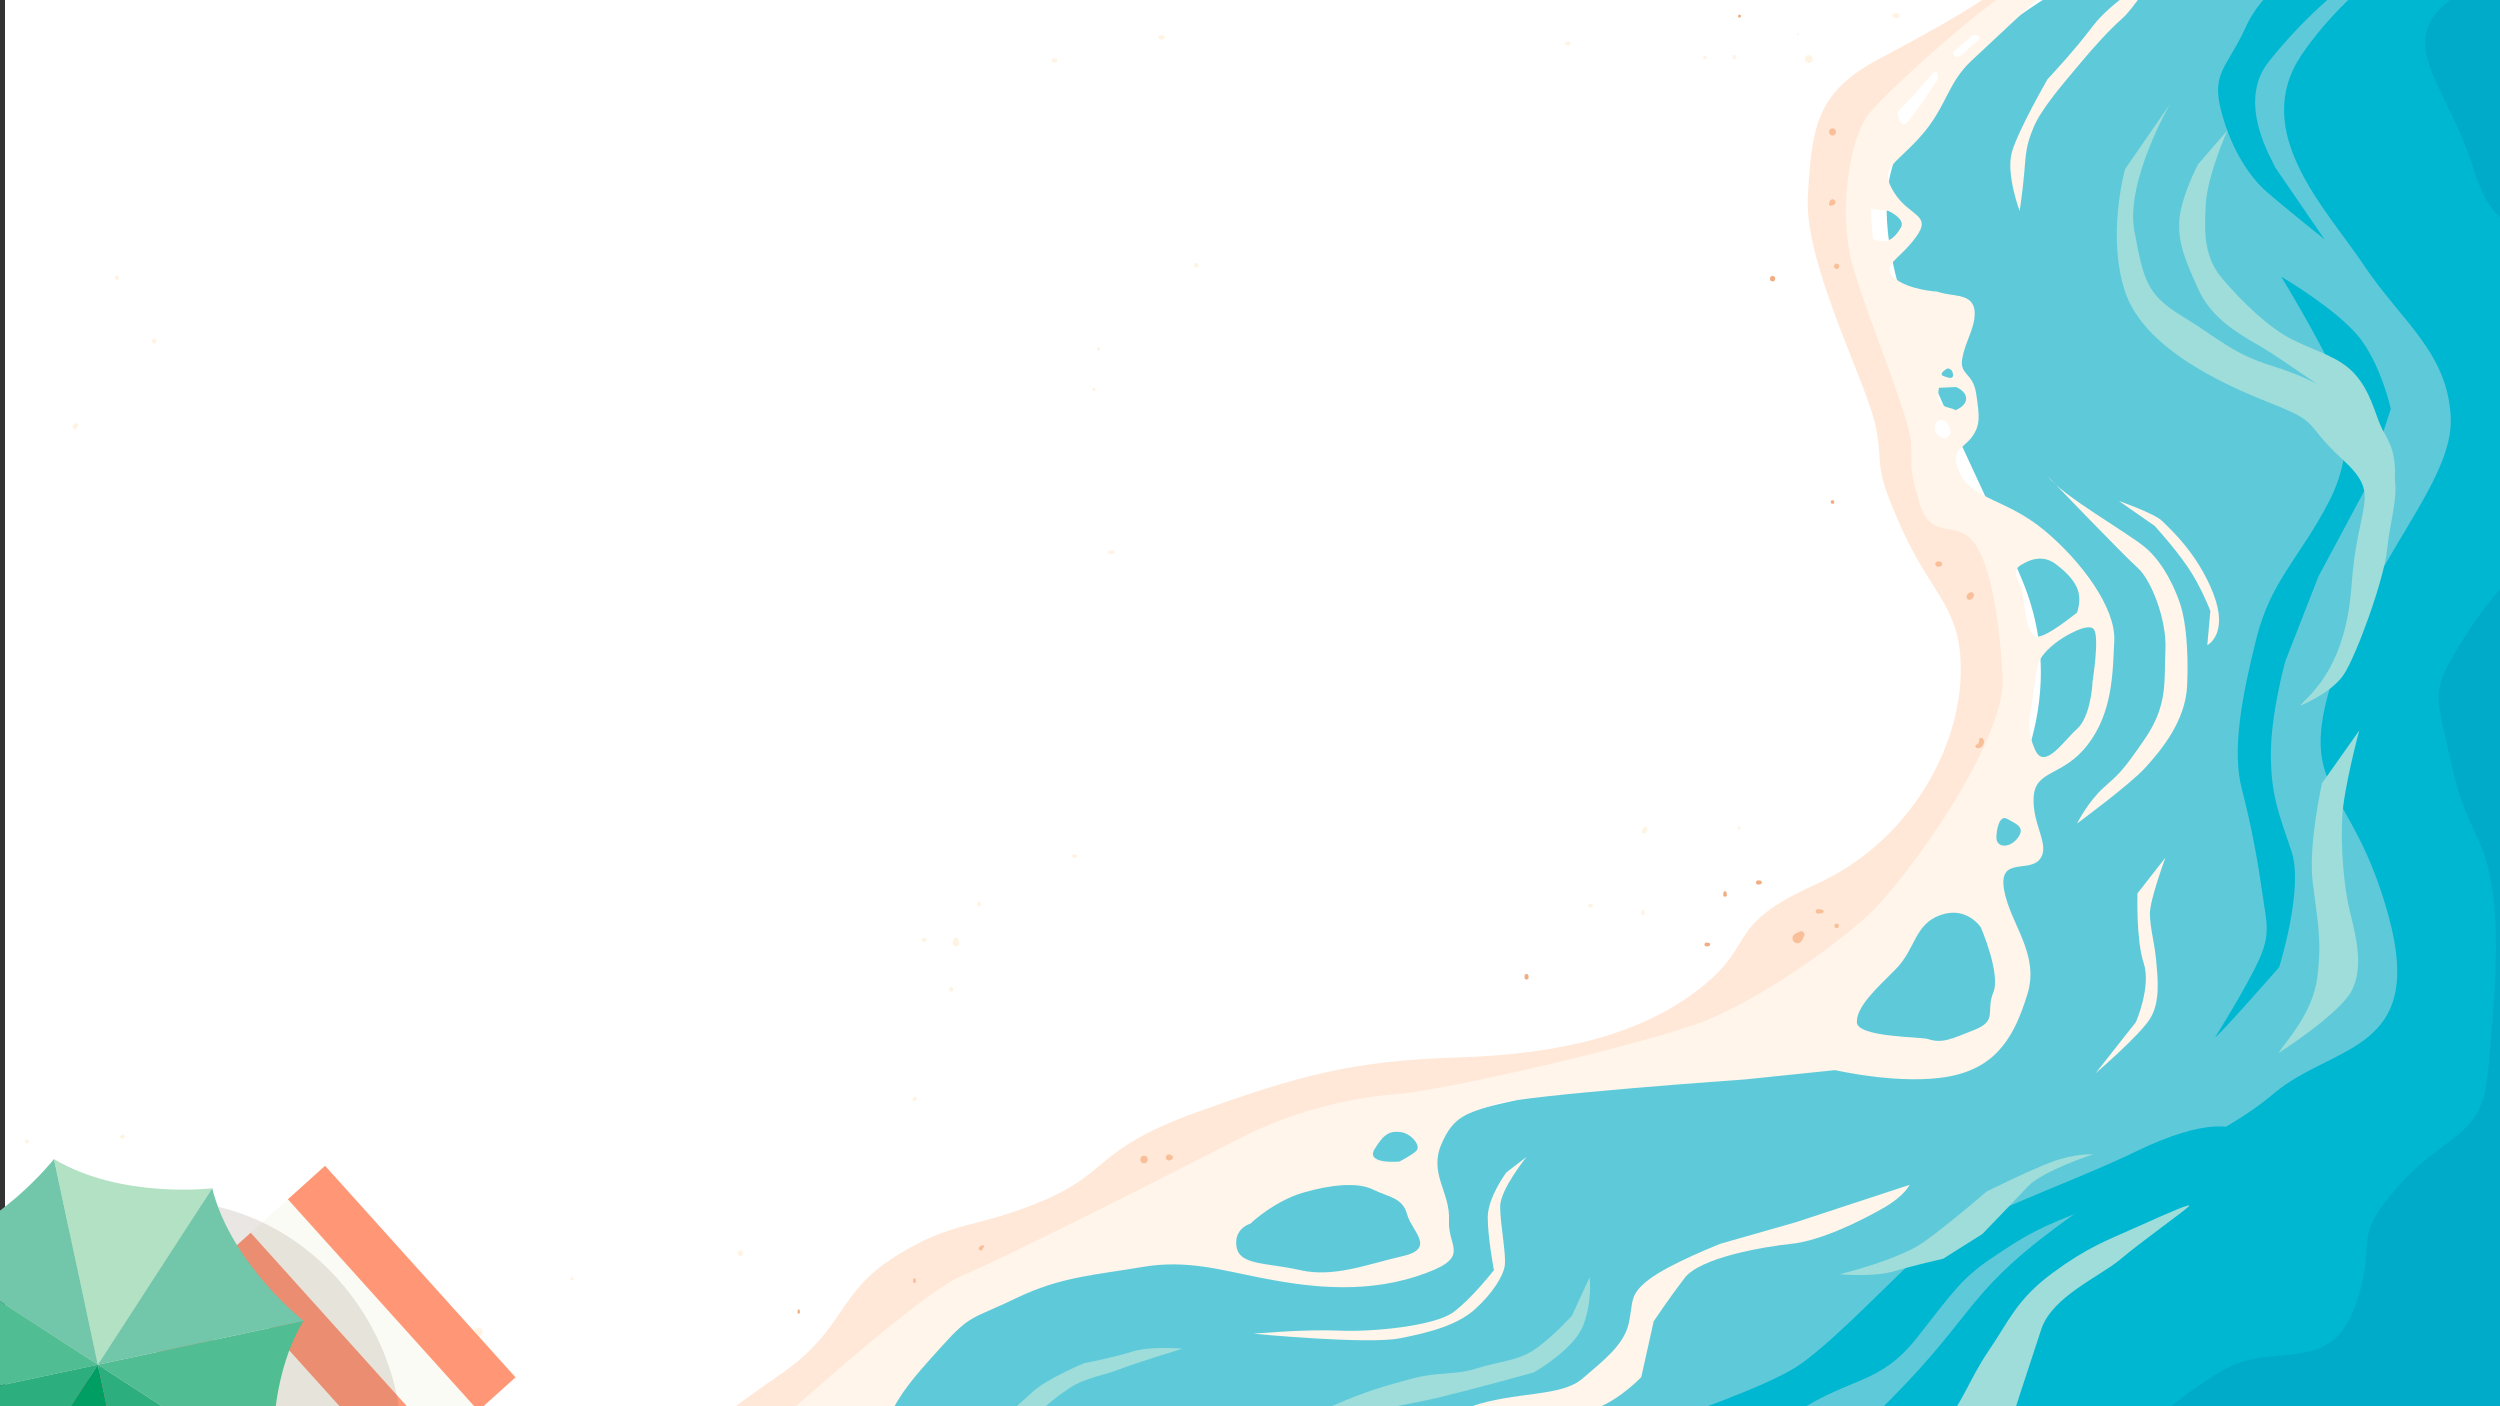 <?xml version="1.0" encoding="UTF-8"?>
<svg xmlns="http://www.w3.org/2000/svg" viewBox="0 0 1920 1080">
  <rect x="0" y="0" width="1920" height="1080" fill="#333333" stroke="none"/>
  <g style="isolation: isolate;">
    <g id="katman_1" data-name="katman 1">
      <path d="M1105.68,1189.83c16.67-11.91,254.86-88.13,288.21-133.39,33.35-45.26,171.5-159.59,171.5-159.59,0,0,111.95-61.93,157.21-95.28,45.26-33.35,59.55-88.13,26.2-164.35-33.35-76.22-42.87-104.8-14.29-159.59,28.58-54.78,73.84-119.1,73.84-119.1l-73.84-154.82-28.58-178.64,90.51-97.66,178.64,7.15,71.46,438.27-85.75,826.52-855.1-9.53Z" style="fill: #00b7d2; stroke-width: 0px;"/>
      <path d="M1246.21,1154.11s114.33,9.53,192.93-66.69,66.69-90.51,140.53-145.3c73.84-54.78,121.48-64.31,166.73-102.42,45.26-38.11,116.71-30.96,88.13-135.77-28.58-104.8-71.46-92.89-42.87-183.41,28.58-90.51,92.89-150.06,90.51-200.08-2.38-50.02-38.11-73.84-66.69-116.71-28.58-42.87-88.13-102.42-47.64-161.97,40.49-59.55,109.57-97.66,109.57-97.66l-316.79-52.4-354.9,419.21-774.12,838.43,814.61,4.76Z" style="fill: #5ecad9; stroke-width: 0px;"/>
      <path d="M1747.2,128.3c-1.59-4.76-30.17-49.23-4.76-80.98,25.41-31.76,52.4-55.58,76.22-71.46,23.82-15.88,63.52-19.06,68.28-22.23,4.76-3.18-9.53-38.11-9.53-38.11,0,0-49.23,9.53-73.05,28.58-23.82,19.06-65.11,44.46-79.4,76.22-14.29,31.76-26.99,34.93-19.06,65.11,7.94,30.17,22.23,50.81,34.93,61.93,12.7,11.12,44.46,36.52,44.46,36.52l-38.11-55.58Z" style="fill: #00b7d2; stroke-width: 0px;"/>
      <path d="M1701.15,796.82c4.76-3.18,49.23-53.99,49.23-53.99,0,0,19.06-60.34,9.53-88.92-9.53-28.58-15.88-42.87-15.88-74.63s11.12-71.46,11.12-71.46l25.41-65.11,34.93-65.11,20.64-63.52s-6.35-30.17-22.23-52.4c-15.88-22.23-61.93-49.23-61.93-49.23,0,0,31.76,52.4,39.7,73.04,7.94,20.64,19.06,57.17-3.18,100.04-22.23,42.87-44.46,60.34-55.58,104.8-11.12,44.46-19.06,85.75-11.12,115.92,7.94,30.17,12.7,58.75,15.88,80.98,3.18,22.23,6.35,30.17-3.18,50.81-9.53,20.64-33.35,58.75-33.35,58.75Z" style="fill: #00b7d2; stroke-width: 0px;"/>
      <path d="M1037.39,1179.51s60.34-46.05,100.04-47.64c39.7-1.59,95.28-6.35,128.62-9.53,33.35-3.18,73.04-11.12,114.33-38.11,41.29-26.99,63.52-20.64,92.1-57.17,28.58-36.52,34.93-46.05,58.75-61.93,23.82-15.88,33.35-22.23,76.22-38.11,42.87-15.88,96.86-31.76,101.63-31.76s6.35-28.58,6.35-28.58c0,0-19.06-9.53-74.63,17.47-55.58,26.99-139.74,53.99-169.91,82.57-30.17,28.58-66.69,66.69-90.51,82.57-23.82,15.88-98.45,41.29-98.45,41.29,0,0-80.98,4.76-111.16,1.59-30.17-3.18-68.28-1.59-82.57,9.53-14.29,11.12-50.81,77.81-50.81,77.81Z" style="fill: #00b7d2; stroke-width: 0px;"/>
      <path d="M1366.49,1139.81s105.99-25.01,122.67-41.68c16.67-16.67,22.63-38.11,38.11-60.74,15.48-22.63,21.44-39.3,48.83-59.55,27.39-20.25,41.68-25.01,65.5-35.73,23.82-10.72,42.87-19.06,39.3-15.48-3.57,3.57-36.92,27.39-52.4,40.49-15.48,13.1-52.4,28.58-60.74,53.59-8.34,25.01-21.44,65.5-21.44,65.5,0,0-25.01,22.63-59.55,32.16-34.54,9.53-120.29,21.44-120.29,21.44Z" style="fill: #9fdddb; stroke-width: 0px;"/>
      <path d="M1749.98,808.73c4.76-8.34,26.2-29.77,29.77-58.36,3.57-28.58,0-44.07-3.57-72.65-3.57-28.58,7.15-76.22,7.15-76.22l28.58-40.49s-11.91,44.07-13.1,66.69c-1.19,22.63,1.19,53.59,5.95,72.65,4.76,19.06,10.72,42.87,1.19,60.74-9.53,17.86-55.97,47.64-55.97,47.64Z" style="fill: #9fdddb; stroke-width: 0px;"/>
      <path d="M1839.28,368.53c1.16-24.99-6.56-31.64-10.7-40.95-4.76-10.72-8.34-27.39-20.25-40.49-11.91-13.1-28.58-16.67-47.64-26.2-19.06-9.53-39.3-29.77-53.59-46.45-14.29-16.67-14.29-34.54-13.1-57.17s16.67-57.17,16.67-57.17l-22.63,26.2s-13.1,25.01-14.29,42.87c-1.19,17.86,4.76,30.96,14.29,52.4,9.53,21.44,28.58,33.35,45.26,42.87,14.73,8.42,31.32,20.55,46.48,30.65-9.94-5.25-21.73-10.03-34.57-13.98-30.96-9.53-41.68-21.44-69.08-38.11-27.39-16.67-29.77-27.39-36.92-65.5-7.15-38.11,27.39-97.66,27.39-97.66l-34.54,50.02s-14.29,51.21,0,94.08c14.29,42.87,72.65,70.27,111.95,85.75,39.3,15.48,23.82,14.29,54.78,42.87,30.96,28.58,11.91,30.96,7.15,97.66s-35.73,85.75-39.3,91.7c0,0,23.82-9.53,33.35-23.82,9.53-14.29,30.96-72.65,33.35-96.47,1.98-19.82,8.06-37.99,5.93-53.14Z" style="fill: #9fdddb; stroke-width: 0px;"/>
      <path d="M753.15,1107.26c.79-3.97,28.58-27.79,39.7-38.11,11.12-10.32,39.7-22.23,39.7-22.23,0,0,21.44-3.97,36.52-8.73,15.09-4.76,38.9-2.38,38.9-2.38,0,0-38.9,11.91-48.43,15.88-9.53,3.97-26.2,6.35-38.11,14.29-11.91,7.94-15.88,11.91-23.03,18.26-7.15,6.35-17.47,12.7-19.06,15.88-1.59,3.18-26.2,7.15-26.2,7.15Z" style="fill: #9fdddb; stroke-width: 0px;"/>
      <path d="M961.17,1115.2s37.32-24.61,62.72-35.73c25.41-11.12,39.7-15.09,60.34-20.64,20.64-5.56,32.55-2.38,50.02-7.94,17.47-5.56,31.76-5.56,45.26-15.09,13.5-9.53,27.79-25.41,27.79-25.41l13.5-29.38s2.38,17.47-4.76,36.52c-7.15,19.06-38.11,36.52-38.11,36.52,0,0-46.05,12.7-72.25,19.06-26.2,6.35-44.46,7.15-62.72,15.88-18.26,8.73-40.49,25.41-40.49,25.41l-41.29.79Z" style="fill: #9fdddb; stroke-width: 0px;"/>
      <path d="M1412.94,978.64s45.26-11.12,64.31-24.61c19.06-13.5,48.43-38.9,48.43-38.9,0,0,33.35-16.67,50.81-23.03,17.47-6.35,30.96-5.56,30.96-5.56,0,0-38.9,12.7-50.02,24.61-11.12,11.91-34.93,36.52-34.93,36.52l-30.17,19.06s-21.44,4.76-37.32,9.53c-15.88,4.76-42.08,2.38-42.08,2.38Z" style="fill: #9fdddb; stroke-width: 0px;"/>
      <path d="M1632.08,1111.23s38.11-38.11,76.22-59.55c38.11-21.44,80.98,4.76,100.04-47.64,19.06-52.4-4.76-50.02,33.35-92.89,38.11-42.87,64.31-35.73,69.08-88.13,4.76-52.4,9.53-104.8,2.38-145.3-7.15-40.49-19.06-38.11-30.96-92.89-11.91-54.78-16.67-52.4,11.91-97.66,28.58-45.26,59.55-64.31,64.31-92.89,4.76-28.58,16.67-85.75,26.2-116.71,9.53-30.96-2.38-88.13-23.82-100.04-21.44-11.91-42.87,11.91-61.93-50.02-19.06-61.93-64.31-97.66-11.91-131,52.4-33.35,71.46-26.2,80.98-19.06,9.53,7.15,66.69,140.53,69.08,190.55,2.38,50.02-4.76,252.48-11.91,312.03-7.15,59.55-54.78,309.65-52.4,338.23s14.29,231.04-11.91,254.86c-26.2,23.82-64.31,88.13-145.3,78.6-80.98-9.53-183.41-40.49-183.41-40.49Z" style="fill: #00abca; stroke-width: 0px;"/>
      <path d="M1553.66,447.05c10.43,25.63,14.64,51.5,13.54,77.1-.4,9.78-1.6,19.54-3.51,29.23-14.46,73.22-70.18,143.12-145.43,199.3-106.73,79.62-286.99,85.25-472.78,153.43-185.8,68.21-349.35,222.41-349.35,222.41H3.84V-5.28h1573.63s-114.33,65.13-127.03,146.11c-5.88,37.53,6.31,82.55,25.51,130.97,4.8,12.12,10.06,24.43,15.57,36.92,19.97,45.23,43.44,92.36,62.15,138.32Z" style="fill: #fff; stroke-width: 0px;"/>
      <path d="M370.55,1022.2c-.16-.57-.45-1.07-.87-1.5-.23-.18-.46-.35-.69-.53-.53-.31-1.1-.46-1.71-.46-.47-.02-.9.08-1.31.29-.42.14-.78.37-1.09.7-.33.31-.56.67-.7,1.09-.21.4-.31.84-.29,1.31.04.3.08.6.12.9.16.57.45,1.07.87,1.5.23.18.46.35.69.53.53.31,1.1.46,1.71.46.47.02.9-.08,1.31-.29.42-.14.78-.37,1.09-.7.33-.31.56-.67.7-1.09.21-.4.31-.84.29-1.31l-.12-.9Z" style="fill: #fff4e3; stroke-width: 0px;"/>
      <path d="M440.38,980.97c-.19-.18-.49-.27-.74-.17-.04.02-.08.03-.13.05l-.11.04s-.03-.01-.05-.01c-.15,0-.3.03-.43.1-.14.05-.26.12-.36.23-.11.11-.17.25-.23.39-.1.11-.19.23-.29.34-.09.09-.16.19-.2.31-.06.11-.09.24-.08.37,0,.13.02.26.08.37.04.12.1.22.2.31.18.17.42.29.68.28l.26-.03c.16-.05.3-.13.42-.25.11-.1.23-.19.34-.29.14-.06.28-.12.39-.23.11-.1.19-.22.23-.36.07-.13.1-.28.1-.43,0-.02-.01-.03-.01-.05.01-.04.03-.07.04-.1.02-.04.03-.08.04-.12.1-.25.02-.56-.17-.75Z" style="fill: #fff4e3; stroke-width: 0px;"/>
      <path d="M570.45,961.57c-.08-.26-.23-.48-.43-.67-.19-.2-.41-.34-.67-.43-.25-.13-.51-.19-.8-.18-.18.02-.37.05-.55.07-.35.1-.65.28-.91.53-.11.14-.22.28-.32.42-.19.32-.28.67-.28,1.04.02.18.05.37.07.55.06.27.19.5.37.7.05.08.15.13.21.2,0,.04.01.08.02.13.05.12.1.23.15.34.09.17.21.3.37.4.09.09.2.15.32.19.17.09.36.13.56.12.13-.02.26-.03.38-.05.12-.05.23-.1.34-.15.17-.09.3-.21.4-.37.13-.14.21-.3.26-.49,0-.02,0-.04.01-.07.02-.02.04-.03.06-.05.2-.19.34-.41.43-.67.13-.25.19-.51.18-.8.01-.28-.05-.55-.18-.8Z" style="fill: #fff4e3; stroke-width: 0px;"/>
      <path d="M20.72,875.08c-1.98,0-1.98,3.08,0,3.08s1.98-3.08,0-3.08Z" style="fill: #fff4e3; stroke-width: 0px;"/>
      <path d="M95.94,872.65c-.05-.12-.1-.23-.15-.35-.09-.17-.22-.31-.38-.41-.09-.09-.2-.15-.32-.19-.17-.09-.36-.13-.56-.13-.13.02-.26.03-.39.05-.08.03-.15.06-.23.1-.29.04-.59.09-.88.13-.1.04-.2.08-.29.12-.14.08-.26.18-.34.32-.08.08-.13.17-.16.27-.08.15-.11.3-.11.47.01.11.03.22.04.33l.12.29c.08.14.18.26.32.34.12.11.26.18.42.22.3.04.6.09.9.13.01,0,.02.02.03.02.17.09.36.13.56.13.13-.02.26-.03.39-.05l.35-.15c.17-.09.31-.22.41-.38.09-.09.15-.2.19-.32.09-.17.13-.36.13-.56-.02-.13-.03-.26-.05-.39Z" style="fill: #fff4e3; stroke-width: 0px;"/>
      <path d="M267.25,923.15c-1.42,0-1.43,2.21,0,2.21s1.43-2.21,0-2.21Z" style="fill: #fff4e3; stroke-width: 0px;"/>
      <path d="M59.73,325.5c-.35-.35-.92-.53-1.4-.37-.17.05-.33.14-.49.21-.06.03-.11.05-.17.08-.12.05-.23.11-.35.16-.23.1-.45.21-.68.31-.3.18-.53.41-.71.71-.18.31-.27.64-.27.99l.07.52c.09.33.26.62.51.87.18.19.39.33.63.41.24.12.49.18.76.17.36,0,.69-.09.99-.27.3-.18.53-.41.71-.71.1-.23.21-.45.31-.68.05-.11.1-.22.15-.34.03-.06.05-.11.08-.17.01-.03.03-.06.04-.08.06-.14.13-.28.18-.42.16-.48-.02-1.05-.37-1.4Z" style="fill: #fff4e3; stroke-width: 0px;"/>
      <path d="M120.05,261.2l-.17-.41c-.11-.2-.26-.36-.45-.49-.11-.11-.24-.18-.38-.22-.21-.11-.43-.16-.67-.15l-.46.06c-.14.06-.28.12-.41.17-.2.11-.36.26-.49.45-.15.17-.26.36-.31.59-.02.13-.05.27-.07.4-.09.32-.09.64,0,.96.09.31.24.57.46.8.12.09.24.19.36.28.28.16.58.24.91.25.25,0,.48-.04.69-.16.22-.07.42-.2.58-.37.22-.22.38-.49.46-.8.09-.32.09-.64,0-.96-.02-.13-.05-.27-.07-.4Z" style="fill: #fff4e3; stroke-width: 0px;"/>
      <path d="M89.79,211.55c-2.2,0-2.2,3.41,0,3.41s2.2-3.41,0-3.41Z" style="fill: #fff4e3; stroke-width: 0px;"/>
      <path d="M918.7,201.95c-2.29,0-2.29,3.56,0,3.56s2.29-3.56,0-3.56Z" style="fill: #fff4e3; stroke-width: 0px;"/>
      <path d="M840.09,297.66c-1.73,0-1.74,2.69,0,2.69s1.74-2.69,0-2.69Z" style="fill: #fff4e3; stroke-width: 0px;"/>
      <path d="M843.67,266.72c-1.7,0-1.7,2.64,0,2.64s1.7-2.64,0-2.64Z" style="fill: #fff4e3; stroke-width: 0px;"/>
      <path d="M855.42,423.02c-.27-.25-.66-.47-1.04-.43-.76.08-1.53.16-2.29.24-.17,0-.33.03-.47.11-.15.05-.28.13-.4.25-.21.21-.37.56-.36.87.01.32.12.65.36.87l.25.19c.19.11.4.17.62.17.76.08,1.53.16,2.29.24.2,0,.39-.03.56-.13.18-.06.34-.16.47-.3.25-.25.45-.67.43-1.04-.02-.38-.14-.77-.43-1.04Z" style="fill: #fff4e3; stroke-width: 0px;"/>
      <path d="M827.17,657.1c-.07-.24-.19-.45-.36-.63-.1-.07-.19-.15-.29-.22-.22-.13-.46-.19-.72-.19-.39.02-.78.05-1.17.07-.19,0-.36.03-.52.12-.17.05-.31.15-.43.28-.13.12-.22.27-.28.43-.08.16-.12.33-.12.52.02.12.03.24.05.36.06.23.18.43.35.59l.27.21c.21.12.44.18.68.18.39.02.78.05,1.17.07.2,0,.38-.03.55-.12.18-.06.33-.15.46-.29.14-.13.24-.28.29-.46.09-.17.13-.35.12-.55-.02-.13-.03-.25-.05-.38Z" style="fill: #fff4e3; stroke-width: 0px;"/>
      <path d="M704.06,842.88c-.04-.13-.11-.23-.21-.32-.07-.05-.14-.11-.2-.16-.16-.09-.33-.14-.51-.14-.05,0-.1.01-.15.02-.01,0-.03,0-.04,0-.1.01-.25.02-.34.05-.1.04-.19.08-.29.12-.08.06-.16.13-.24.19-.02.01-.03.03-.05.04-.11.09-.22.19-.34.28l-.67.57c-.13.12-.22.26-.27.43-.08.16-.12.33-.11.51,0,.18.03.35.11.51.05.16.14.31.27.43l.27.21c.21.12.43.18.67.18.12-.02.23-.03.35-.05.22-.06.42-.18.58-.34.19-.22.38-.45.57-.67.09-.11.18-.22.28-.33.15-.18.3-.35.36-.59.03-.12.04-.25.05-.38,0-.05.01-.11.02-.16,0-.14-.02-.27-.09-.39Z" style="fill: #fff4e3; stroke-width: 0px;"/>
      <path d="M732.19,759.44c-.06-.14-.12-.28-.17-.41-.15-.26-.36-.47-.62-.62l-.26-.17c-.12-.07-.21-.11-.35-.17-.09-.04-.14-.05-.26-.05s-.17.02-.26.05c-.09.04-.19.07-.28.13-.02.01-.05.03-.07.04-.09.06-.18.11-.26.17-.2.11-.36.26-.49.45-.11.11-.18.24-.22.38-.11.21-.16.43-.15.67.02.15.04.31.06.46.06.14.12.28.17.41.11.2.26.36.45.49.11.11.24.18.38.22.21.11.43.16.67.15.15-.02.31-.04.46-.06.14-.06.28-.12.41-.17.2-.11.36-.26.49-.45.11-.11.18-.24.22-.38.11-.21.16-.43.15-.67-.02-.15-.04-.31-.06-.46Z" style="fill: #fff4e3; stroke-width: 0px;"/>
      <path d="M711.67,721.41c-.07-.24-.19-.46-.37-.64l-.29-.23c-.22-.13-.47-.2-.73-.2-.37.03-.75.06-1.12.1-.19,0-.36.03-.52.12-.17.05-.31.15-.43.28-.13.12-.22.27-.28.43-.08.16-.12.33-.12.52.02.12.03.24.05.36.06.23.18.43.35.59.09.07.18.14.27.21.21.12.44.18.68.18.37.03.75.06,1.12.1.2,0,.38-.03.56-.12.18-.06.33-.16.46-.3.14-.13.24-.29.3-.46.09-.17.13-.36.12-.56-.02-.13-.03-.26-.05-.38Z" style="fill: #fff4e3; stroke-width: 0px;"/>
      <path d="M736.62,723.48c-.1-.34-.2-.67-.31-1.01-.05-.16-.1-.32-.15-.48-.1-.33-.25-.63-.41-.92-.32-.59-1-.95-1.66-.95s-1.34.36-1.66.95c-.16.29-.31.58-.41.9-.05.17-.1.34-.15.51-.1.34-.2.67-.31,1.01-.26.86,0,1.94.67,2.55.18.14.35.27.53.41.41.24.85.36,1.32.36.36.01.7-.06,1.01-.23.32-.11.61-.29.84-.54.65-.65.94-1.66.67-2.55Z" style="fill: #fff4e3; stroke-width: 0px;"/>
      <path d="M751.96,692.72c-2.17,0-2.17,3.36,0,3.36s2.17-3.36,0-3.36Z" style="fill: #fff4e3; stroke-width: 0px;"/>
      <path d="M1223.3,694.99s-.01-.02-.02-.03c-.05-.1-.12-.19-.2-.27-.12-.12-.25-.21-.41-.26-.1-.04-.18-.07-.28-.1-.05-.01-.1-.03-.15-.04-.21-.06-.41-.12-.62-.17-.51-.14-1.13,0-1.5.4-.08.1-.16.21-.24.31-.14.24-.21.5-.21.78,0,.21.04.41.13.59.06.19.17.36.32.49.39.39.97.54,1.5.4.21-.06.41-.12.62-.17.1-.03.19-.05.29-.08.33-.1.63-.32.78-.63.1-.19.17-.38.17-.6s-.08-.41-.17-.6Z" style="fill: #fff4e3; stroke-width: 0px;"/>
      <path d="M1263.08,701.16l-.29-1.14c-.05-.19-.09-.37-.14-.56-.02-.09-.04-.18-.07-.27-.05-.18-.12-.29-.23-.43-.17-.22-.37-.38-.66-.38s-.5.16-.66.38c-.1.13-.17.23-.22.41-.03.1-.05.19-.07.29-.05.19-.09.37-.14.56-.1.38-.19.76-.29,1.14-.12.48,0,1.05.37,1.4.28.26.63.42,1.02.42.37,0,.76-.16,1.02-.42.37-.37.5-.9.37-1.4Z" style="fill: #fff4e3; stroke-width: 0px;"/>
      <path d="M1265.14,635.44s-.04-.05-.06-.08c-.07-.09-.14-.19-.21-.28-.12-.12-.25-.21-.41-.26-.3-.13-.67-.15-.99-.06-.41.11-.71.36-.93.71-.03.05-.07.11-.1.16-.13.2-.26.41-.39.61-.26.42-.52.83-.78,1.24-.25.4-.28.89-.17,1.33.08.29.23.55.44.76.16.17.34.29.56.36.21.11.43.16.67.15.24,0,.46-.04.67-.15.21-.07.4-.19.56-.36.21-.22.36-.47.44-.76.18-.44.35-.88.53-1.33l.27-.68c.02-.06.05-.11.07-.17.12-.34.06-.88-.16-1.19Z" style="fill: #fff4e3; stroke-width: 0px;"/>
      <path d="M1336.48,635.78c-.08-.33-.17-.67-.26-1-.02-.06-.05-.11-.07-.17-.05-.08-.11-.15-.19-.2-.12-.09-.28-.16-.44-.16-.13,0-.25.04-.36.1-.15.08-.29.26-.33.43-.08.33-.17.67-.25,1-.08.33,0,.72.25.96.19.18.43.29.7.29.25,0,.52-.11.7-.29.25-.25.34-.62.25-.96Z" style="fill: #fff4e3; stroke-width: 0px;"/>
      <path d="M1389.12,42.28c-3.93,0-3.94,6.11,0,6.11s3.94-6.11,0-6.11Z" style="fill: #fff4e3; stroke-width: 0px;"/>
      <path d="M1309.33,42.72c-1.83,0-1.83,2.84,0,2.84s1.83-2.84,0-2.84Z" style="fill: #fff4e3; stroke-width: 0px;"/>
      <path d="M1333.35,43.76c-.06-.21-.12-.41-.17-.62-.03-.1-.05-.19-.08-.29-.09-.31-.29-.58-.58-.73-.18-.09-.35-.16-.55-.16s-.37.07-.55.16c-.01,0-.02.01-.03.02-.09.05-.18.11-.25.19-.12.11-.2.23-.24.38-.04.09-.07.18-.1.27-.01.05-.03.1-.04.15-.06.21-.12.41-.17.62-.13.48,0,1.06.37,1.4l.29.23c.23.13.47.2.73.2.2,0,.38-.03.56-.12.18-.06.33-.16.46-.3.36-.36.51-.91.37-1.4Z" style="fill: #fff4e3; stroke-width: 0px;"/>
      <path d="M1380.78,25.51c-.99,0-.99,1.54,0,1.54s.99-1.54,0-1.54Z" style="fill: #fff4e3; stroke-width: 0px;"/>
      <path d="M1458.4,10.59l-.4-.31c-.31-.18-.64-.27-.99-.27-.37.05-.75.1-1.12.15-.19.02-.37.05-.56.07-.31.04-.65.06-.95.16-.13.06-.26.11-.4.17-.19.1-.35.25-.46.43-.1.1-.17.22-.21.36-.1.2-.15.41-.14.64.01.29.09.57.23.83.2.37.6.64.99.76.31.09.64.12.95.16.19.02.37.05.56.07.37.05.75.1,1.12.15.27.01.52-.05.76-.17.24-.08.46-.22.63-.41.19-.18.33-.39.41-.63.12-.23.18-.49.17-.76-.02-.51-.19-1.04-.58-1.39Z" style="fill: #fff4e3; stroke-width: 0px;"/>
      <path d="M894.58,28.14c-.15-.2-.28-.4-.51-.54-.17-.1-.37-.14-.56-.19-.19-.05-.38-.1-.58-.15-.19-.05-.38-.1-.58-.15-.36-.09-.69-.07-1.05-.05-.42.02-.83.17-1.14.47-.28.28-.49.74-.47,1.14.02.42.16.85.47,1.14.32.3.7.45,1.14.47.36.02.69.04,1.05-.05.19-.05.38-.1.58-.15.19-.05.38-.1.58-.15.19-.05.39-.09.56-.19.23-.13.36-.33.51-.54.2-.26.2-.78,0-1.04Z" style="fill: #fff4e3; stroke-width: 0px;"/>
      <path d="M811.87,46.09c-.08-.27-.21-.51-.41-.71-.11-.08-.22-.17-.33-.25-.25-.15-.52-.22-.81-.22-.37.02-.75.03-1.12.05-.22,0-.42.04-.6.13-.19.06-.36.17-.5.32-.15.14-.26.31-.32.5-.1.19-.14.39-.13.6.02.14.04.28.06.42.07.26.21.49.4.69.11.08.21.16.32.24.24.14.51.21.79.21.37.02.75.03,1.12.05.22,0,.43-.04.62-.14.2-.06.37-.18.52-.33.16-.15.27-.32.33-.52.1-.19.15-.4.14-.62l-.06-.43Z" style="fill: #fff4e3; stroke-width: 0px;"/>
      <path d="M1205.98,33.01c-.05-.12-.1-.24-.16-.37-.1-.18-.23-.32-.4-.43-.1-.1-.21-.16-.34-.2-.18-.1-.38-.14-.59-.13-.14.02-.27.04-.41.06l-.37.16s-.02.02-.03.03c-.12,0-.24.02-.36.03-.18,0-.34.03-.49.11-.16.05-.29.14-.41.26-.12.12-.21.25-.26.41-.08.15-.12.32-.11.49l.05.34c.06.22.17.4.33.56.09.07.17.13.26.2.2.12.41.17.64.17.13.01.27.02.4.03.06.03.11.08.17.1.18.1.38.14.59.13.14-.02.27-.04.41-.05.12-.05.24-.1.37-.16.18-.1.32-.23.43-.4.1-.1.16-.21.2-.34.1-.18.14-.38.13-.59-.02-.14-.04-.27-.05-.41Z" style="fill: #fff4e3; stroke-width: 0px;"/>
      <path d="M1173.87,749.91c-.01-.14-.02-.28-.03-.42,0-.14-.03-.28-.06-.42-.05-.12-.1-.23-.15-.35-.13-.24-.33-.4-.55-.54-.03-.02-.06-.04-.09-.06-.35-.23-.89-.23-1.24,0-.03.02-.06.04-.09.06,0,0-.02.01-.03.02-.17.09-.31.22-.41.38-.13.14-.22.31-.26.5-.03.14-.05.28-.06.42-.01.14-.02.28-.03.42l-.06.86c0,.22.04.42.13.6.06.19.17.36.32.5.14.15.31.26.5.32.19.1.39.14.6.13.14-.02.28-.04.42-.06.26-.07.49-.21.69-.4.27-.29.49-.69.46-1.1-.02-.29-.04-.57-.06-.86Z" style="fill: #f1ad82; stroke-width: 0px;"/>
      <path d="M614.23,1006.46c0-.22-.08-.42-.24-.58-.14-.14-.37-.25-.58-.24-.46.02-.8.36-.82.82-.02.52-.05,1.04-.07,1.56-.01.22.11.47.26.63s.41.27.63.26c.23-.01.47-.09.63-.26.16-.17.27-.39.26-.63-.02-.52-.05-1.04-.07-1.56Z" style="fill: #f1ad82; stroke-width: 0px;"/>
      <path d="M703.28,982.61c0-.13-.02-.25-.08-.36-.04-.12-.1-.22-.19-.3-.16-.16-.43-.28-.66-.27-.24.01-.49.09-.66.27-.05.06-.1.13-.15.19-.08.15-.13.3-.13.47-.06.53-.13,1.06-.19,1.59,0,.16.03.3.1.44.05.14.12.26.23.36.1.11.22.19.36.23.13.07.28.1.44.1.29-.01.6-.11.8-.33.06-.08.12-.15.18-.23.1-.18.15-.37.15-.57-.06-.53-.13-1.06-.19-1.59Z" style="fill: #f1ad82; stroke-width: 0px;"/>
      <path d="M754.49,956.28c-.25.07-.5.14-.72.29l-.47.29c-.31.2-.62.39-.93.59-.45.29-.8.79-.77,1.35l.06.42c.07.26.21.49.4.69.14.15.31.26.5.32.19.1.39.14.6.13.56,0,1.05-.3,1.35-.77.2-.31.39-.62.59-.93.1-.15.19-.3.29-.45.14-.23.22-.48.29-.74.21-.7-.49-1.39-1.18-1.18Z" style="fill: #f1ad82; stroke-width: 0px;"/>
      <path d="M878.6,887.58c-3.77,0-3.78,5.86,0,5.86s3.78-5.86,0-5.86Z" style="fill: #f1ad82; stroke-width: 0px;"/>
      <path d="M899.91,887.31c-.15-.08-.34-.15-.5-.21-.02,0-.05-.02-.07-.03-.05-.02-.1-.04-.16-.06-.1-.04-.2-.07-.3-.11-.2-.08-.4-.15-.61-.23-.41-.11-.83-.11-1.24,0-.4.11-.74.31-1.03.6-.12.16-.24.31-.36.47-.21.36-.32.76-.32,1.18-.01.32.06.62.2.9.09.29.25.54.48.75.29.29.63.49,1.03.6.41.11.83.11,1.24,0,.2-.08.4-.15.61-.23.34-.13.71-.24,1.02-.41.57-.32.93-.97.93-1.61s-.35-1.3-.93-1.61Z" style="fill: #f1ad82; stroke-width: 0px;"/>
      <path d="M1335.93,11.2c-1.52,0-1.52,2.36,0,2.36s1.52-2.36,0-2.36Z" style="fill: #f1ad82; stroke-width: 0px;"/>
      <path d="M1361.33,211.93c-2.72,0-2.73,4.23,0,4.23s2.73-4.23,0-4.23Z" style="fill: #f1ad82; stroke-width: 0px;"/>
      <path d="M1407.38,384.1c-1.86,0-1.86,2.88,0,2.88s1.86-2.88,0-2.88Z" style="fill: #f1ad82; stroke-width: 0px;"/>
      <path d="M1325.97,685.35c-.04-.1-.08-.19-.12-.29-.08-.14-.18-.25-.31-.34-.07-.07-.16-.13-.26-.15-.14-.08-.3-.11-.46-.1-.21,0-.42.06-.61.16-.14.08-.25.18-.34.31-.11.12-.18.25-.22.41-.08.51-.15,1.02-.23,1.52-.07.26-.07.51,0,.77.07.24.19.46.37.64.28.26.63.42,1.02.42.2,0,.38-.03.56-.12.18-.06.33-.16.46-.3.18-.18.3-.39.37-.64.07-.26.07-.51,0-.77-.08-.51-.15-1.02-.23-1.52Z" style="fill: #f1ad82; stroke-width: 0px;"/>
      <path d="M1352.89,677.03c-.16-.24-.32-.44-.58-.59-.29-.17-.47-.18-.8-.21-.03,0-.06,0-.1,0-.13-.01-.26-.03-.4-.04-.27-.03-.54-.06-.81-.09-.23,0-.44.04-.63.14-.2.07-.38.18-.53.34-.16.15-.27.32-.34.53-.1.19-.15.4-.14.63.02.14.04.29.06.43.08.28.22.52.42.72.11.09.22.17.33.26.26.15.53.22.83.22.27-.03.54-.06.81-.09.13-.01.26-.03.4-.04.03,0,.06,0,.1-.01.14-.02.29-.03.43-.06l.36-.15c.26-.13.44-.36.59-.6.25-.39.25-.99,0-1.38Z" style="fill: #f1ad82; stroke-width: 0px;"/>
      <path d="M1313.33,725.03l-.13-.3c-.08-.15-.19-.27-.33-.36-.12-.11-.27-.19-.43-.23-.51-.08-1.02-.15-1.52-.23-.27-.07-.54-.07-.81,0-.26.07-.48.2-.67.39-.27.3-.44.66-.44,1.07,0,.21.04.4.13.58.06.19.17.35.31.49.19.19.41.32.67.39.27.07.54.07.81,0,.51-.08,1.02-.15,1.52-.23l.3-.13c.15-.08.27-.19.36-.33.08-.08.13-.17.16-.28.08-.15.12-.32.11-.49-.02-.11-.03-.23-.05-.34Z" style="fill: #f1ad82; stroke-width: 0px;"/>
      <path d="M1385.71,716.95c-.14-.39-.29-.78-.6-1.07-.15-.11-.3-.23-.44-.34-.18-.08-.35-.16-.54-.23-.02,0-.05-.02-.07-.03-.03-.01-.06-.02-.09-.03-.12-.05-.24-.06-.37-.06-.34-.08-.69-.06-1.03.05-.41.13-.78.35-1.15.56-.16.09-.32.18-.48.28-.25.02-.49.06-.71.19-.25.11-.41.17-.62.31l-.23.15c-.3.2-.6.39-.9.59-.57.34-1.02.79-1.36,1.36-.34.59-.52,1.23-.52,1.92.05.34.09.67.14,1.01.18.64.51,1.2.98,1.68.34.37.75.63,1.22.79.45.24.94.35,1.46.33.69,0,1.32-.18,1.92-.52.57-.34,1.02-.79,1.36-1.36.2-.3.39-.6.59-.9.1-.14.2-.29.29-.44.12-.28.23-.55.35-.83.02-.12.03-.23.05-.35l.25-.43c.21-.36.47-.75.56-1.15.11-.48.13-1.01-.04-1.48Z" style="fill: #f1ad82; stroke-width: 0px;"/>
      <path d="M1410.56,709.32c-2.26,0-2.26,3.51,0,3.51s2.26-3.51,0-3.51Z" style="fill: #f1ad82; stroke-width: 0px;"/>
      <path d="M1400.24,699.16c-.22-.21-.45-.42-.75-.5-.12-.03-.24-.04-.36-.06l-.81-.13c-.53-.08-1.05-.17-1.58-.25-.32-.09-.64-.09-.96,0-.31.09-.57.24-.8.46-.32.35-.53.79-.53,1.27,0,.46.2.95.53,1.27.22.22.49.38.8.46.32.09.64.09.96,0,.53-.08,1.05-.17,1.58-.25.26-.04.52-.08.78-.12.13-.02.26-.03.39-.07.31-.08.53-.29.75-.5.44-.4.44-1.19,0-1.6Z" style="fill: #f1ad82; stroke-width: 0px;"/>
      <path d="M1522.66,567.11c-.45-.51-1.38-.62-1.95-.25-.23.15-.43.34-.58.58-.24.37-.23.8-.16,1.21-.01-.1-.03-.19-.04-.29.03.25.03.5,0,.75.02-.13.04-.26.05-.39,0,0,0,0,0,0-.04.27-.09.53-.09.8,0,.04,0,.08,0,.11-.05.26-.13.5-.22.75-.08.17-.18.33-.28.48-.12.13-.23.26-.37.37-.03.02-.06.04-.08.06-.13.08-.19.22-.29.32-.15.05-.31.11-.47.14-.32.06-.71.38-.86.66-.15.29-.22.59-.17.92.04.3.16.62.4.83.3.27.62.38,1.02.42.27.03.55-.03.82-.06.3.06.61.08.91-.02.23-.08.47-.19.69-.31.34-.19.66-.44.95-.69.5-.43.92-.98,1.22-1.56.38-.73.58-1.54.59-2.36.01-.95-.47-1.78-1.07-2.47Z" style="fill: #f1ad82; stroke-width: 0px;"/>
      <path d="M1515.86,456.19c-.09-.28-.24-.52-.46-.72-.15-.12-.3-.23-.45-.35l-.53-.23c-.3-.09-.59-.11-.89-.04-.3.01-.57.1-.83.27-.07.05-.14.1-.21.15-.15.06-.29.12-.44.18-.21.1-.38.23-.52.4-.01.02-.03.03-.04.05-.06.07-.12.15-.18.22l-.17.21s-.03.03-.04.05c-.24.22-.41.49-.51.79-.11.19-.17.4-.17.62-.01.04,0,.08,0,.12-.01.05-.03.09-.04.14-.2.71.02,1.5.53,2.02.26.26.56.44.92.53.37.1.74.1,1.1,0,.07-.03.13-.05.2-.08.12-.02.23-.03.35-.05.32-.08.6-.22.83-.44.11-.09.19-.14.28-.23.07-.06.14-.13.2-.19.06-.06.13-.12.19-.18.02-.01.03-.03.05-.05.09-.08.16-.17.22-.28.15-.16.26-.34.32-.55.04-.07.03-.15.06-.22.03-.06.07-.12.1-.17.08-.18.15-.36.23-.53.09-.3.11-.59.04-.89,0-.2-.05-.39-.15-.56Z" style="fill: #f1ad82; stroke-width: 0px;"/>
      <path d="M1491.52,432.67c-.09-.33-.26-.61-.49-.85-.13-.1-.26-.2-.39-.3-.3-.17-.62-.26-.97-.26-.43-.05-.87-.1-1.3-.14-.28-.01-.55.05-.8.18-.26.08-.48.23-.67.43-.2.19-.34.41-.43.67-.13.25-.19.51-.18.8.02.18.05.37.07.55.1.35.28.65.53.91.14.11.28.22.42.32.32.19.67.28,1.04.28.43-.05.87-.1,1.3-.14.26,0,.51-.05.74-.17.24-.08.44-.21.62-.4.19-.17.32-.38.4-.62.12-.23.18-.48.17-.74-.02-.17-.05-.34-.07-.51Z" style="fill: #f1ad82; stroke-width: 0px;"/>
      <path d="M1407.38,98.57c-3.53,0-3.53,5.48,0,5.48s3.53-5.48,0-5.48Z" style="fill: #f1ad82; stroke-width: 0px;"/>
      <path d="M1408.96,153.71c-.56-.56-1.41-.79-2.17-.58-.38.11-.71.3-.99.58-.28.28-.47.61-.58.99-.16.51-.32,1.02-.48,1.54,0,.03-.02.06-.03.09,0,.01,0,.03-.01.04-.06.23-.05.32-.03.53,0,.06.02.11.02.17.04.1.09.21.13.31,0,0,0,0,0,.01,0,0,.01.02.02.03.1.16.25.32.42.41.06.03.09.04.18.08.05.02.1.04.15.07.17.05.34.06.52.02.08-.01.14-.01.21-.03.26-.07.52-.16.78-.24.29-.09.58-.18.87-.27.38-.11.71-.3.99-.58.28-.28.47-.61.58-.99.21-.77-.01-1.61-.58-2.17Z" style="fill: #f1ad82; stroke-width: 0px;"/>
      <path d="M1410.56,202.45c-2.66,0-2.66,4.13,0,4.13s2.66-4.13,0-4.13Z" style="fill: #f1ad82; stroke-width: 0px;"/>
      <path d="M1529.66,444.05c10.43,25.63,14.64,51.5,13.54,77.1l-3.51,29.23c-14.46,73.22-70.18,143.12-145.43,199.3-106.73,79.62-286.99,85.25-472.78,153.43-185.8,68.21-349.35,222.41-349.35,222.41h-66.06c21.72-18.12,59.47-46.76,93.07-69.87,50.8-34.92,42.8-61.93,88.08-90.51,45.29-28.58,61.81-20.98,113.9-43.04,52.09-22.06,39.38-39.75,118.76-68.21,79.41-28.49,119.22-39.2,200.13-41.78,80.95-2.58,141.74-18.46,185.98-53.38,44.21-34.95,17.97-47.66,88.27-79.41,70.3-31.75,107.87-100.05,111.31-155.62,3.45-55.59-20.37-63.53-44.21-115.93-23.81-52.39-14.28-46.06-20.64-79.41-6.34-33.32-55.38-125.43-52.3-177.83,3.08-52.39,6.28-79.41,53.9-104.82,36.4-19.38,73.69-39.81,91.41-53.99h19.75s-114.33,65.13-127.03,146.11c-5.88,37.53,6.31,82.55,25.51,130.97,4.8,12.12,10.06,24.43,15.57,36.92,19.97,45.23,43.44,92.36,62.15,138.32Z" style="fill: #ffd2b1; mix-blend-mode: multiply; opacity: .5; stroke-width: 0px;"/>
      <path d="M1570.15,407.38c-28.58-23.82-54.78-23.82-64.31-42.87-9.53-19.06,1.19-19.06,8.34-28.58,7.15-9.53,5.95-16.67,3.57-33.35-2.38-16.67-13.1-14.29-10.72-27.39,2.38-13.1,9.53-22.63,9.53-34.54s-9.53-13.1-17.86-14.29-10.72-2.38-10.72-2.38c0,0-22.63-1.19-33.35-10.72-10.72-9.53,3.57-13.1,16.67-30.96,13.1-17.86-4.76-15.48-16.67-34.54-11.91-19.06,0-20.25,20.25-42.87,20.25-22.63,20.25-40.49,39.3-58.36,19.06-17.86,57.17-53.59,60.74-55.97,3.57-2.38,17.86-20.25-9.53-10.72-27.39,9.53-114.33,88.13-129.81,107.19-15.48,19.06-23.82,76.22-13.1,115.52,10.72,39.3,44.07,116.71,45.26,138.15s-2.38,14.29,5.95,44.06c8.34,29.77,25.01,15.48,39.3,28.58,14.29,13.1,22.63,58.36,25.01,107.19,2.38,48.83-73.84,154.82-102.42,181.48-28.58,26.66-84.56,65.05-125.05,81.57-40.49,16.53-198.89,53.74-238.19,56.71s-83.37,14.89-120.29,33.95c-36.92,19.06-177.45,90.51-214.3,105.99-36.85,15.48-183.48,151.25-183.48,151.25,0,0,116.71-20.25,127.43-41.68,10.72-21.44,19.06-30.96,41.68-55.97,22.63-25.01,22.63-20.25,57.17-36.92,34.54-16.67,61.93-17.86,96.47-23.82,34.54-5.95,60.74,2.38,91.7,8.34,30.96,5.95,75.03,13.1,119.09-1.19,44.07-14.29,23.82-21.44,25.01-42.87,1.19-21.44-15.48-35.73-5.95-58.36,9.53-22.63,20.25-23.82,41.68-30.96,21.44-7.15,191.74-19.06,191.74-19.06l69.08-7.15s51.21,11.91,88.13,4.76c36.92-7.15,50.02-32.16,59.55-63.12,9.53-30.96-13.1-53.59-17.86-79.79-4.76-26.2,19.06-13.1,27.39-23.82,8.34-10.72-5.95-26.2-4.76-47.64,1.19-21.44,22.63-15.48,41.68-40.49,19.06-25.01,19.06-54.78,20.25-79.79,1.19-25.01-25.01-60.74-53.59-84.56ZM1515.36,26.87s8.93,0,2.98,4.76c-5.95,4.76-10.72,10.72-14.29,11.91-3.57,1.19-4.17-3.57-4.17-3.57l15.48-13.1ZM1457.6,85.82c1.79-2.38,11.91-11.91,16.08-17.27,4.17-5.36,13.1-14.29,13.1-14.29,0,0,3.57,4.76,0,8.93-3.57,4.17-8.93,14.29-13.1,19.06-4.17,4.76-9.53,16.08-13.1,12.5-3.57-3.57-2.98-8.93-2.98-8.93ZM1438.55,183.48c-.6-2.38-1.79-23.22-1.79-23.22l13.7,1.79s13.1,5.95,9.53,12.5c-3.57,6.55-8.34,10.72-13.1,10.72s-8.34-1.79-8.34-1.79ZM1495.71,282.93s3.57,0,4.17,4.17c.6,4.17-2.38,3.57-7.15,1.79-4.76-1.79,2.98-5.95,2.98-5.95ZM1492.73,336.52c-3.57-.6-6.55-4.76-6.55-4.76-.6-4.17,0-10.72,5.95-8.93,5.95,1.79,5.95,9.53,5.95,9.53,0,0-1.79,4.76-5.36,4.17ZM1489.76,309.13c-2.38-4.17-.6-11.31-.6-11.31l13.1-.6s7.74,2.98,7.74,8.93-8.34,8.93-8.34,8.93c-1.19-1.79-9.53-1.79-11.91-5.95ZM1055.66,882.57c7.15-11.91,11.91-14.29,20.25-13.1,8.34,1.19,15.48,10.72,11.91,14.29s-13.1,8.34-13.1,8.34c0,0-26.2,2.38-19.06-9.53ZM1077.09,964.75c-26.2,5.95-52.4,16.67-78.6,10.72-26.2-5.95-46.45-3.57-48.83-17.86-2.38-14.29,10.72-17.86,10.72-17.86,3.57-3.57,20.25-17.86,40.49-23.82,20.25-5.95,41.68-8.34,53.59-2.38,11.91,5.95,22.63,5.95,26.2,19.06,3.57,13.1,22.63,26.2-3.57,32.16ZM1530.84,762.28c-5.95,14.29,3.57,21.44-14.29,28.58-17.86,7.15-25.01,10.72-35.73,7.15-5.65-1.88-54.78-1.19-54.78-13.1s14.29-25.01,29.77-40.49c15.48-15.48,14.29-34.54,34.54-41.68,20.25-7.15,30.96,9.53,30.96,9.53,0,0,15.48,35.73,9.53,50.02ZM1549.9,643.19c-5.95,8.34-16.67,8.34-16.67,0,0-6.07,2.38-17.86,8.34-14.29s14.29,5.95,8.34,14.29ZM1551.69,434.18c8.34-5.36,17.86-7.74,26.8-1.19,8.93,6.55,16.08,14.29,17.86,22.03,1.79,7.74-1.19,15.48-1.19,15.48-1.79,1.19-23.22,19.06-30.96,18.46-7.74-.6-9.53-25.01-10.72-33.35-1.19-8.34-10.12-16.08-1.79-21.44ZM1595.16,559.82c-10.12,8.93-25.01,32.16-32.16,16.08-7.15-16.08-4.17-23.22-2.38-36.32,1.79-13.1,1.79-16.67,4.17-27.99,2.38-11.31,19.06-21.44,19.06-21.44,0,0,20.25-13.1,24.41-6.55,4.17,6.55-1.19,39.9-1.19,39.9,0,2.98-1.79,27.39-11.91,36.32Z" style="fill: #fff5eb; stroke-width: 0px;"/>
      <path d="M1572.53,365.7s58.36,60.74,69.08,70.27c10.72,9.53,22.63,40.49,21.44,63.12-1.19,22.63,2.38,41.68-15.48,67.88-17.86,26.2-20.25,27.39-32.16,38.11-11.91,10.72-20.25,27.39-20.25,27.39,0,0,40.49-29.77,52.4-42.87,11.91-13.1,30.96-35.73,32.16-63.12s-1.19-48.83-4.76-60.74c-3.57-11.91-13.1-33.35-27.39-45.26-14.29-11.91-63.12-39.3-75.03-54.78Z" style="fill: #fff5eb; stroke-width: 0px;"/>
      <path d="M1627.31,384.75l27.39,19.06s14.29,15.48,25.01,30.96c10.72,15.48,17.86,34.54,17.86,34.54l-2.38,26.2s16.67-8.34,4.76-39.3c-11.91-30.96-33.35-50.02-39.3-55.97-5.95-5.95-33.35-15.48-33.35-15.48Z" style="fill: #fff5eb; stroke-width: 0px;"/>
      <path d="M962.76,1024.29s39.3-3.57,65.5-2.38c26.2,1.19,73.84-3.57,88.13-14.29,14.29-10.72,30.96-32.16,30.96-32.16,0,0-4.76-25.01-4.76-40.49s14.29-34.54,14.29-34.54l15.48-11.91s-20.25,25.01-20.25,38.11,4.76,36.92,3.57,45.26c-1.19,8.34-9.53,21.44-22.63,33.35-13.1,11.91-33.35,17.86-58.36,22.63-25.01,4.76-111.95-3.57-111.95-3.57Z" style="fill: #fff5eb; stroke-width: 0px;"/>
      <path d="M1043.75,1142.2s51.21-50.02,85.75-61.93,69.08-7.15,85.75-21.44c16.67-14.29,32.16-26.2,35.73-42.87,3.57-16.67,0-21.44,15.48-33.35,15.48-11.91,54.78-27.39,54.78-27.39l58.36-16.67,86.94-28.58s-3.57,8.34-20.25,17.86c-16.67,9.53-47.64,25.01-70.27,27.39-22.63,2.38-70.27,10.72-82.18,26.2-11.91,15.48-23.82,33.35-23.82,33.35l-9.53,42.87s-21.44,22.63-42.87,26.2c-21.44,3.57-36.92,2.38-59.55,10.72-22.63,8.34-44.07,0-64.31,16.67-20.25,16.67-50.02,30.96-50.02,30.96Z" style="fill: #fff5eb; stroke-width: 0px;"/>
      <path d="M1609.45,824.21c4.76-5.95,30.96-39.3,30.96-39.3,0,0,11.91-27.39,5.95-45.26-5.95-17.86-4.76-53.59-4.76-53.59l21.44-27.39s-11.91,32.16-11.91,42.87,3.57,22.63,4.76,35.73c1.19,13.1,3.57,32.16-4.76,45.26-8.34,13.1-41.68,41.68-41.68,41.68Z" style="fill: #fff5eb; stroke-width: 0px;"/>
      <path d="M1551.09,162.04s-10.72-28.58-5.95-45.26c4.76-16.67,27.39-55.97,27.39-55.97,0,0,20.25-21.44,34.54-40.49,14.29-19.06,46.45-38.11,46.45-38.11,0,0-14.29,23.82-23.82,32.16-9.53,8.34-21.44,21.44-33.35,35.73-11.91,14.29-28.58,33.35-34.54,47.64-5.95,14.29-5.95,20.25-7.15,34.54-1.19,14.29-3.57,29.77-3.57,29.77Z" style="fill: #fff5eb; stroke-width: 0px;"/>
      <rect x="2.25" y="1.41" width="1930.75" height="1086.05" rx="20.01" ry="20.01" style="fill: none; stroke-width: 0px;"/>
      <rect x="99.23" y="925.69" width="218.6" height="307.46" transform="translate(-454.09 1956.66) rotate(-132)" style="fill: #fafbf5; stroke-width: 0px;"/>
      <rect x="27.83" y="1124.49" width="218.6" height="38.43" transform="translate(-621.05 2010.91) rotate(-132)" style="fill: #ff9777; stroke-width: 0px;"/>
      <rect x="84.95" y="1073.06" width="218.6" height="38.43" transform="translate(-487.49 1967.51) rotate(-132)" style="fill: #ff9777; stroke-width: 0px;"/>
      <rect x="142.07" y="1021.63" width="218.6" height="38.43" transform="translate(-353.92 1924.11) rotate(-132)" style="fill: #ff9777; stroke-width: 0px;"/>
      <rect x="199.19" y="970.19" width="218.6" height="38.43" transform="translate(-220.35 1880.71) rotate(-132)" style="fill: #ff9777; stroke-width: 0px;"/>
      <ellipse cx="147.61" cy="1091.63" rx="155.65" ry="173.88" transform="translate(-552.2 240.92) rotate(-31.74)" style="fill: #72594a; mix-blend-mode: multiply; opacity: .15; stroke-width: 0px;"/>
      <path d="M75.14,1048.08l87.83-135.48s-70.05,8.41-121.52-22.43l33.69,157.9Z" style="fill: #b2e2c3; stroke-width: 0px;"/>
      <path d="M75.14,1048.08l-33.69-157.9s-43.59,55.48-101.79,70.07l135.48,87.83Z" style="fill: #72c7ab; stroke-width: 0px;"/>
      <path d="M75.14,1048.08l-135.48-87.83s8.41,70.05-22.43,121.52l157.9-33.69Z" style="fill: #50bd92; stroke-width: 0px;"/>
      <path d="M75.14,1048.08l-157.9,33.69s55.48,43.59,70.07,101.79l87.83-135.48Z" style="fill: #2cae7e; stroke-width: 0px;"/>
      <path d="M75.14,1048.08l-87.83,135.48s70.05-8.41,121.52,22.43l-33.69-157.9Z" style="fill: #009e62; stroke-width: 0px;"/>
      <path d="M75.14,1048.08l33.69,157.9s43.59-55.48,101.79-70.07l-135.48-87.83Z" style="fill: #2cae7e; stroke-width: 0px;"/>
      <path d="M75.14,1048.08l135.48,87.83s-8.41-70.05,22.43-121.52l-157.9,33.69Z" style="fill: #50bd92; stroke-width: 0px;"/>
      <path d="M75.14,1048.08l157.9-33.69s-55.48-43.59-70.07-101.79l-87.83,135.48Z" style="fill: #72c7ab; stroke-width: 0px;"/>
    </g>
  </g>
</svg>